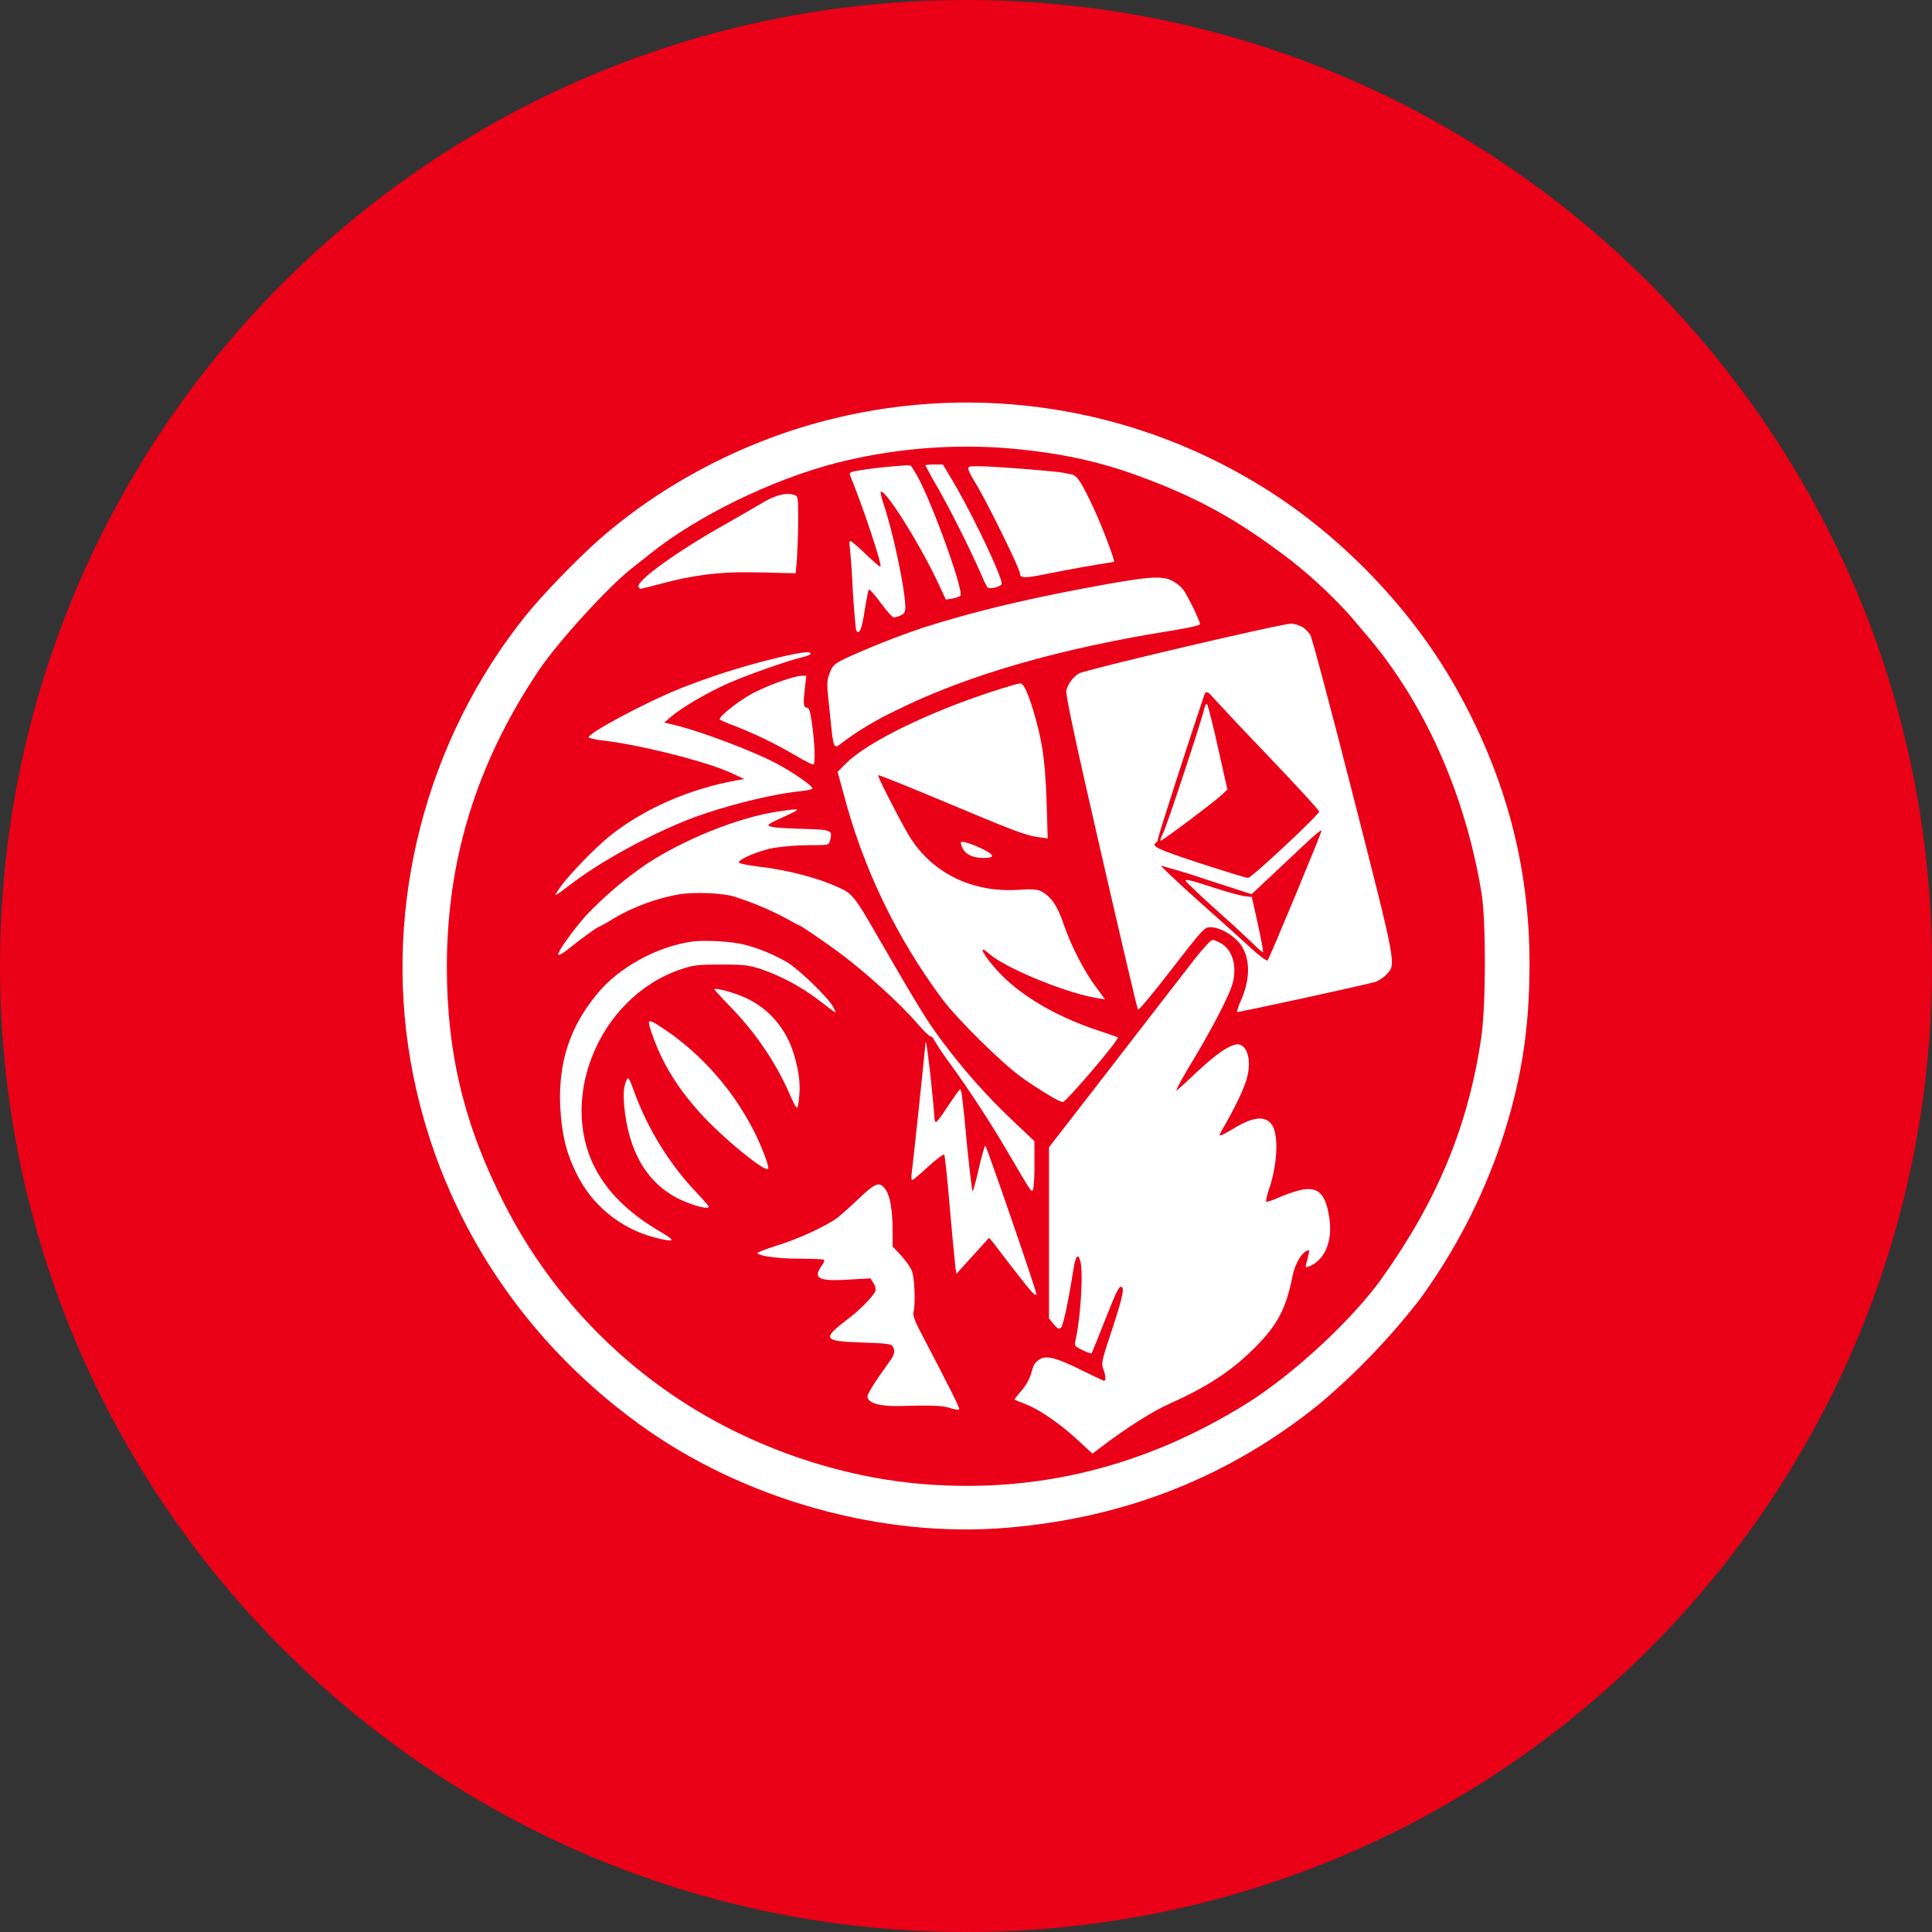 <svg viewBox="0 0 24 24" fill="none" xmlns="http://www.w3.org/2000/svg">
<rect x="0" y="0" width="24" height="24" fill="#333333" stroke="none"/>
<g clip-path="url(#clip0_1265_21481)">
<path d="M12 24C18.627 24 24 18.627 24 12C24 5.373 18.627 0 12 0C5.373 0 0 5.373 0 12C0 18.627 5.373 24 12 24Z" fill="#EA0017"/>
<path d="M15.063 11.676C15.083 11.676 15.131 11.696 15.172 11.721C15.285 11.789 15.343 11.927 15.332 12.092C15.326 12.205 15.298 12.282 15.185 12.513C15.108 12.669 14.963 12.932 14.865 13.096C14.694 13.377 14.613 13.525 14.613 13.547C14.613 13.554 14.728 13.45 14.869 13.316C15.133 13.068 15.318 12.95 15.402 12.977C15.515 13.013 15.549 13.228 15.474 13.443C15.431 13.572 15.316 13.805 15.201 14.002C15.134 14.111 15.128 14.133 15.24 14.068L15.334 14.013C15.567 13.873 15.716 13.857 15.797 13.968C15.887 14.09 15.872 14.461 15.761 14.783C15.736 14.855 15.723 14.921 15.729 14.928C15.736 14.934 15.806 14.912 15.883 14.877C15.962 14.842 16.08 14.801 16.148 14.785C16.376 14.731 16.473 14.828 16.516 15.151C16.554 15.432 16.448 15.665 16.253 15.735C16.22 15.747 16.215 15.742 16.226 15.7C16.235 15.67 16.247 15.618 16.256 15.582C16.267 15.523 16.265 15.521 16.224 15.543C16.159 15.577 16.084 15.713 16.057 15.849C15.976 16.252 15.874 16.45 15.607 16.722C15.313 17.021 15.009 17.222 14.534 17.435C14.313 17.534 14.001 17.731 13.669 17.983L13.571 18.057L13.379 17.881L13.283 17.796C13.09 17.633 12.897 17.506 12.742 17.443C12.696 17.426 12.65 17.407 12.604 17.388C12.6 17.383 12.638 17.333 12.69 17.274C12.741 17.216 12.78 17.148 12.806 17.075C12.838 16.95 12.855 16.922 12.925 16.88C13.007 16.836 13.138 16.872 13.45 17.028C13.587 17.095 13.704 17.152 13.716 17.152C13.741 17.152 13.736 17.086 13.704 17.003C13.68 16.935 13.689 16.894 13.793 16.582C13.93 16.17 13.967 16.021 13.94 15.993C13.906 15.959 13.879 16.014 13.72 16.416C13.637 16.627 13.565 16.806 13.56 16.811C13.553 16.817 13.503 16.799 13.447 16.772C13.354 16.727 13.345 16.713 13.357 16.663C13.422 16.4 13.46 15.808 13.42 15.663C13.391 15.561 13.359 15.604 13.332 15.783C13.273 16.163 13.208 16.464 13.181 16.491C13.155 16.516 13.14 16.509 13.09 16.45L13.031 16.378V14.252L13.533 13.604L13.636 13.471C14.438 12.434 14.668 12.135 14.846 11.907C14.945 11.78 15.043 11.676 15.063 11.676V11.676ZM10.663 14.894C10.878 14.69 10.926 14.672 11 14.776C11.056 14.853 11.088 15.034 11.088 15.281V15.484L11.192 15.595L11.234 15.644C11.276 15.695 11.314 15.753 11.327 15.785C11.361 15.869 11.375 16.19 11.348 16.299C11.339 16.335 11.361 16.403 11.422 16.521C11.841 17.322 11.926 17.496 11.915 17.509L11.902 17.512L11.876 17.51C11.851 17.506 11.827 17.499 11.804 17.491C11.707 17.46 11.592 17.455 11.183 17.466C10.937 17.473 10.789 17.433 10.776 17.354C10.77 17.322 10.862 17.174 11.056 16.905C11.115 16.824 11.122 16.777 11.088 16.722C11.072 16.695 10.993 16.686 10.704 16.677C10.22 16.661 10.205 16.634 10.545 16.376C10.688 16.267 10.855 16.095 10.875 16.036C10.882 16.014 10.871 15.971 10.851 15.939L10.812 15.88L10.537 15.896L10.462 15.9C10.159 15.913 10.104 15.869 10.206 15.726C10.232 15.692 10.245 15.658 10.236 15.649C10.23 15.643 10.095 15.636 9.944 15.636C9.684 15.636 9.449 15.607 9.409 15.57C9.4 15.561 9.511 15.516 9.657 15.471C9.908 15.394 10.245 15.24 10.399 15.131C10.49 15.055 10.578 14.976 10.663 14.894V14.894ZM11.5 12.945C11.51 12.951 11.535 13.153 11.562 13.396C11.588 13.638 11.608 13.859 11.608 13.886C11.608 13.916 11.617 13.939 11.628 13.939C11.639 13.939 11.707 13.848 11.779 13.735C11.854 13.624 11.92 13.531 11.926 13.531C11.944 13.531 11.956 13.617 12.016 14.26C12.046 14.556 12.076 14.799 12.082 14.799C12.088 14.799 12.125 14.672 12.159 14.516C12.195 14.36 12.231 14.232 12.24 14.232C12.254 14.232 12.875 16.034 12.873 16.07C12.873 16.12 12.819 16.061 12.602 15.781C12.471 15.608 12.346 15.45 12.327 15.423L12.286 15.376L12.225 15.444L12.199 15.473C12.141 15.538 12.082 15.603 12.023 15.667L11.881 15.824L11.869 15.747L11.867 15.728C11.857 15.644 11.829 15.343 11.8 15.018C11.77 14.658 11.739 14.355 11.729 14.344C11.723 14.333 11.637 14.396 11.537 14.486C11.438 14.577 11.348 14.656 11.334 14.658C11.321 14.663 11.318 14.631 11.325 14.579C11.341 14.463 11.495 13.011 11.495 12.968C11.495 12.95 11.499 12.941 11.506 12.945H11.5ZM8.6 11.696C8.762 11.676 9.099 11.694 9.255 11.737C9.427 11.78 9.619 11.862 9.773 11.95C9.924 12.04 10.297 12.4 10.353 12.514C10.398 12.603 10.421 12.615 10.148 12.407C9.932 12.246 9.693 12.12 9.438 12.033C9.312 11.994 9.24 11.983 9.045 11.982L8.952 11.982C8.668 11.982 8.618 11.988 8.455 12.042C7.422 12.393 6.9 13.708 7.441 14.597C7.601 14.864 7.859 15.102 8.207 15.303C8.403 15.418 8.388 15.437 8.146 15.376C7.93 15.322 7.73 15.221 7.558 15.08C7.386 14.94 7.248 14.762 7.153 14.561C7.029 14.308 6.975 14.072 6.959 13.735C6.937 13.19 7.079 12.757 7.418 12.346C7.687 12.017 8.164 11.757 8.6 11.696ZM7.768 13.459C7.802 13.355 7.806 13.362 7.893 13.602C8.065 14.056 8.326 14.472 8.661 14.824C8.74 14.907 8.805 14.982 8.805 14.99C8.805 15.027 8.627 14.982 8.458 14.905C8.046 14.713 7.804 14.312 7.753 13.725C7.744 13.604 7.746 13.522 7.768 13.459V13.459ZM9.664 10.081C9.949 10.038 9.963 10.042 9.777 10.128C9.684 10.171 9.594 10.211 9.579 10.223L9.561 10.234C9.509 10.271 9.604 10.285 9.929 10.295C10.342 10.307 10.345 10.309 10.31 10.445C10.297 10.499 10.293 10.499 10.041 10.499C9.897 10.501 9.753 10.512 9.61 10.533C9.434 10.565 9.178 10.671 9.178 10.714C9.178 10.726 9.285 10.748 9.415 10.764C9.818 10.811 10.209 10.918 10.48 11.054C10.586 11.11 10.643 11.182 10.855 11.551C11.427 12.54 11.513 12.68 11.718 12.954C11.981 13.303 12.263 13.62 12.57 13.911L12.85 14.176V14.543C12.848 14.677 12.839 14.779 12.828 14.787C12.806 14.801 12.819 14.824 12.512 14.3C12.288 13.919 12.046 13.549 11.786 13.191C11.72 13.102 11.658 13.009 11.601 12.914C11.594 12.893 11.574 12.875 11.558 12.873C11.542 12.873 11.468 12.8 11.393 12.712C11.181 12.463 10.702 12.031 10.376 11.798C10.189 11.662 9.942 11.495 9.929 11.495C9.924 11.495 9.845 11.454 9.752 11.402C9.547 11.293 9.332 11.204 9.111 11.135C8.954 11.092 8.643 11.081 8.444 11.108C8.157 11.159 7.881 11.26 7.628 11.406C7.566 11.447 7.501 11.484 7.434 11.517C7.418 11.517 7.219 11.66 7.066 11.785C6.995 11.841 6.939 11.873 6.934 11.859C6.923 11.827 7.113 11.563 7.278 11.375C7.502 11.139 7.749 10.928 8.017 10.743C8.484 10.431 9.169 10.155 9.664 10.081ZM8.121 12.902C8.037 12.674 8.039 12.655 8.146 12.716C8.22 12.763 8.293 12.812 8.365 12.864C8.802 13.189 9.155 13.616 9.393 14.106C9.49 14.312 9.558 14.504 9.542 14.52L9.53 14.523L9.509 14.517C9.4 14.472 9.061 14.196 8.805 13.939C8.482 13.611 8.256 13.273 8.121 12.902ZM8.873 12.291C8.873 12.264 9.115 12.328 9.257 12.393C9.554 12.527 9.771 12.784 9.865 13.106C9.929 13.323 9.947 13.488 9.924 13.658C9.906 13.809 9.908 13.815 9.766 13.495C9.596 13.141 9.371 12.817 9.099 12.534C9.021 12.455 8.946 12.374 8.873 12.291ZM12.579 8.512C12.69 8.48 12.688 8.48 12.724 8.535C12.785 8.63 12.896 8.999 12.943 9.268C12.973 9.445 12.993 9.687 13.002 9.976L13.015 10.415L12.905 10.4L12.88 10.396C12.723 10.37 12.596 10.322 11.75 9.967C11.293 9.775 10.916 9.623 10.909 9.63C10.898 9.641 11.124 10.087 11.275 10.352C11.551 10.832 12.062 11.092 12.652 11.054C12.821 11.042 12.882 11.047 12.934 11.072C13.056 11.137 13.135 11.251 13.21 11.472C13.302 11.744 13.472 12.075 13.617 12.264C13.678 12.346 13.726 12.414 13.726 12.414C13.723 12.416 13.651 12.402 13.562 12.386C13.167 12.305 12.482 12.017 12.297 11.855C12.085 11.667 12.279 11.967 12.505 12.174C12.78 12.427 13.178 12.646 13.632 12.798C13.768 12.843 13.883 12.884 13.886 12.886C13.911 12.909 13.243 13.69 13.203 13.69C13.162 13.69 12.932 13.552 12.708 13.396C12.462 13.223 11.903 12.674 11.705 12.411C11.134 11.644 10.716 10.773 10.476 9.847L10.405 9.589L10.493 9.499L10.55 9.445C10.887 9.15 11.737 8.759 12.579 8.512ZM16.043 7.747C16.093 7.752 16.141 7.768 16.184 7.792C16.22 7.818 16.251 7.849 16.276 7.885C16.297 7.915 16.536 8.815 16.808 9.881C17.35 12.006 17.346 11.977 17.223 12.106C17.185 12.144 17.14 12.174 17.09 12.196C16.986 12.23 15.374 12.58 15.366 12.572C15.375 12.524 15.391 12.479 15.413 12.436C15.528 12.173 15.535 11.93 15.426 11.755C15.352 11.633 15.16 11.518 15.036 11.518C14.963 11.518 14.941 11.54 14.557 12.037C14.335 12.326 14.146 12.552 14.137 12.543C14.127 12.534 13.921 11.651 13.676 10.585C13.359 9.209 13.235 8.625 13.246 8.578C13.27 8.491 13.324 8.416 13.4 8.367C13.497 8.315 15.956 7.738 16.044 7.747H16.043ZM16.417 10.316C16.412 10.307 16.331 10.372 16.235 10.463C16.141 10.551 15.947 10.733 15.806 10.866L15.548 11.108L14.995 10.929C14.807 10.864 14.616 10.806 14.423 10.755C14.415 10.757 14.626 10.958 14.898 11.201C15.171 11.443 15.468 11.71 15.56 11.796C15.653 11.879 15.736 11.941 15.746 11.931C15.77 11.906 16.423 10.334 16.417 10.316ZM15.063 11.022C15.219 11.074 15.393 11.121 15.449 11.131L15.551 11.143L15.626 11.481C15.666 11.667 15.696 11.823 15.689 11.828C15.684 11.832 15.63 11.787 15.571 11.728C15.416 11.58 15.259 11.436 15.099 11.294C14.973 11.182 14.85 11.067 14.731 10.949C14.717 10.915 14.771 10.927 15.063 11.022ZM9.54 8.2C9.919 8.105 10.07 8.082 10.07 8.121C10.07 8.132 10.016 8.155 9.953 8.168C9.767 8.214 9.29 8.381 9.054 8.485C8.796 8.598 8.466 8.791 8.342 8.899L8.251 8.976L8.33 8.994L8.427 9.018C8.75 9.103 9.343 9.327 9.625 9.474C9.831 9.58 10.093 9.759 10.093 9.795C10.093 9.804 10.025 9.82 9.942 9.829C9.596 9.863 9.029 10.004 8.624 10.153C8.129 10.339 7.501 10.675 7.117 10.965C6.866 11.155 6.866 11.155 6.954 11.029C7.06 10.875 7.383 10.54 7.58 10.381C8.005 10.044 8.563 9.8 9.155 9.693L9.246 9.678L9.086 9.603L9.006 9.569C8.655 9.429 7.921 9.248 7.483 9.198C7.426 9.192 7.37 9.181 7.316 9.164C7.257 9.132 8.023 8.721 8.477 8.542C8.824 8.406 9.179 8.292 9.54 8.2ZM14.963 8.625C14.793 9.125 14.386 10.388 14.386 10.415C14.386 10.436 14.377 10.458 14.364 10.465C14.291 10.51 14.375 10.549 14.904 10.723C15.213 10.823 15.482 10.906 15.503 10.906C15.548 10.906 16.387 10.121 16.387 10.081C16.387 10.065 16.097 9.75 15.747 9.384C15.515 9.143 15.286 8.9 15.06 8.655C15.012 8.594 14.979 8.582 14.963 8.625ZM11.948 10.515C11.926 10.451 11.926 10.451 11.998 10.465C12.037 10.474 12.126 10.508 12.195 10.542C12.359 10.621 12.366 10.658 12.217 10.658C12.077 10.658 11.978 10.606 11.948 10.515ZM14.995 8.748C15.005 8.759 15.067 9.001 15.13 9.286L15.247 9.807L15.184 9.868C15.096 9.954 14.425 10.456 14.416 10.445C14.409 10.44 14.425 10.397 14.45 10.347C14.495 10.259 14.94 8.913 14.963 8.793C14.972 8.757 14.986 8.736 14.995 8.748ZM10.016 8.395L9.998 8.557L9.991 8.622C9.977 8.758 9.986 8.791 10.025 8.791C10.05 8.791 10.066 8.838 10.084 8.971C10.122 9.23 10.131 9.486 10.104 9.497C10.091 9.499 9.995 9.452 9.89 9.39C9.643 9.243 9.385 9.118 9.117 9.014C9.02 8.978 8.94 8.943 8.94 8.935C8.94 8.888 9.218 8.675 9.386 8.594C9.6 8.49 9.869 8.397 9.96 8.395H10.016ZM13.472 7.308C14.263 7.159 14.428 7.145 14.568 7.218C14.616 7.243 14.677 7.293 14.701 7.329C14.758 7.406 14.907 7.716 14.907 7.752C14.907 7.768 14.78 7.797 14.586 7.829C13.165 8.053 11.999 8.39 11.111 8.835C10.895 8.938 10.689 9.06 10.496 9.2C10.344 9.316 10.36 9.348 10.306 8.834C10.268 8.485 10.268 8.465 10.306 8.363C10.342 8.268 10.362 8.249 10.496 8.182C10.811 8.038 11.133 7.91 11.461 7.799C12.064 7.607 12.667 7.46 13.471 7.308H13.472ZM11.28 5.78H11.303C11.316 5.78 11.357 5.845 11.398 5.919C11.59 6.27 11.978 7.354 11.931 7.401C11.899 7.42 11.865 7.431 11.829 7.435L11.75 7.449L11.673 7.283L11.634 7.201C11.404 6.72 10.99 6.064 10.941 6.111C10.935 6.118 10.95 6.184 10.975 6.259C11.09 6.589 11.246 7.329 11.246 7.539C11.246 7.603 11.235 7.622 11.19 7.644C11.162 7.658 11.132 7.667 11.101 7.67C11.088 7.67 11.013 7.589 10.941 7.49C10.869 7.39 10.801 7.315 10.792 7.324C10.786 7.336 10.762 7.449 10.742 7.578C10.708 7.811 10.674 7.892 10.638 7.834C10.629 7.817 10.609 7.589 10.593 7.324C10.586 7.143 10.573 6.962 10.555 6.781C10.548 6.747 10.552 6.72 10.563 6.72C10.575 6.72 10.663 6.795 10.758 6.887C10.853 6.978 10.934 7.048 10.938 7.039C10.957 7.005 10.713 6.274 10.559 5.903C10.546 5.871 10.568 5.86 10.697 5.84C10.853 5.812 11.262 5.774 11.303 5.781L11.28 5.78ZM9.44 6.265C9.621 6.15 9.775 6.111 9.876 6.152C9.907 6.163 9.915 6.184 9.915 6.34V6.484C9.914 6.644 9.908 6.803 9.899 6.962L9.883 7.122L9.463 7.111L9.292 7.109C8.942 7.104 8.594 7.148 8.256 7.24C8.114 7.277 7.983 7.311 7.967 7.313C7.951 7.317 7.935 7.304 7.931 7.286C7.917 7.204 8.437 6.833 9.02 6.507C9.194 6.407 9.384 6.299 9.44 6.265ZM11.713 5.77L11.85 6L11.894 6.077C12.124 6.482 12.444 7.161 12.444 7.249C12.444 7.288 12.292 7.326 12.265 7.295C12.242 7.256 12.222 7.215 12.206 7.173C12.039 6.797 11.855 6.429 11.656 6.07C11.599 5.976 11.546 5.879 11.495 5.781C11.495 5.775 11.544 5.77 11.603 5.77H11.714H11.713ZM12.129 5.792H12.166C12.249 5.792 12.505 5.808 12.733 5.826C12.959 5.845 13.168 5.864 13.2 5.871L13.314 5.894C13.384 5.91 13.438 5.996 13.596 6.336C13.7 6.564 13.854 6.969 13.838 6.98C13.565 7.023 13.293 7.071 13.023 7.125C12.728 7.186 12.67 7.186 12.67 7.12C12.67 7.073 12.312 6.338 12.164 6.08C11.983 5.77 11.983 5.792 12.166 5.792H12.129Z" fill="white"/>
<path d="M12.546 8.637C12.602 8.774 12.631 8.922 12.661 9.232C12.69 9.562 12.744 10.02 12.776 10.209C12.789 10.307 12.828 10.327 12.828 10.239C12.828 10.207 12.812 10.082 12.794 9.961C12.768 9.756 12.746 9.551 12.726 9.345C12.712 9.18 12.692 9.015 12.667 8.851C12.638 8.714 12.586 8.598 12.555 8.598C12.538 8.598 12.537 8.614 12.546 8.637ZM13.031 11.284C13.031 11.384 13.348 12.112 13.451 12.251C13.522 12.348 13.503 12.26 13.422 12.112C13.304 11.9 13.204 11.678 13.121 11.449C13.07 11.304 13.031 11.235 13.031 11.284Z" fill="white"/>
<path d="M10.358 5.199C12.143 4.763 14.028 5.051 15.603 6C16.602 6.595 17.517 7.532 18.084 8.541C18.699 9.63 19 10.756 19 11.965C19.002 12.786 18.896 13.447 18.645 14.2C18.406 14.903 18.061 15.565 17.621 16.162C17.258 16.627 16.848 17.054 16.398 17.434C15.284 18.337 13.994 18.853 12.523 18.977C10.957 19.113 9.226 18.627 7.938 17.69C6.421 16.59 5.418 14.995 5.101 13.187C4.761 11.241 5.29 9.192 6.534 7.643C6.726 7.403 7.165 6.948 7.434 6.711C8.24 5.998 9.287 5.457 10.358 5.199ZM12.421 5.561C11.735 5.518 11.047 5.583 10.381 5.753C9.583 5.961 8.665 6.409 8.082 6.875L7.845 7.063C7.556 7.288 6.925 7.98 6.688 8.335C5.92 9.483 5.551 10.677 5.551 12.012C5.551 13.085 5.768 13.983 6.268 14.961C6.874 16.149 7.836 17.116 9.02 17.726C9.789 18.122 10.647 18.371 11.473 18.436C12.891 18.55 14.22 18.22 15.474 17.443C16.053 17.085 16.794 16.4 17.164 15.882C17.856 14.911 18.238 13.99 18.4 12.894C18.459 12.503 18.462 11.435 18.403 11.089C18.2 9.856 17.689 8.715 16.963 7.874C16.893 7.792 16.805 7.688 16.769 7.645C16.546 7.399 16.303 7.172 16.043 6.966C15.377 6.455 14.868 6.174 14.105 5.898C13.587 5.712 13.081 5.61 12.421 5.561H12.421Z" fill="white"/>
</g>
<defs>
<clipPath id="clip0_1265_21481">
<rect width="24" height="24" fill="white"/>
</clipPath>
</defs>
</svg>